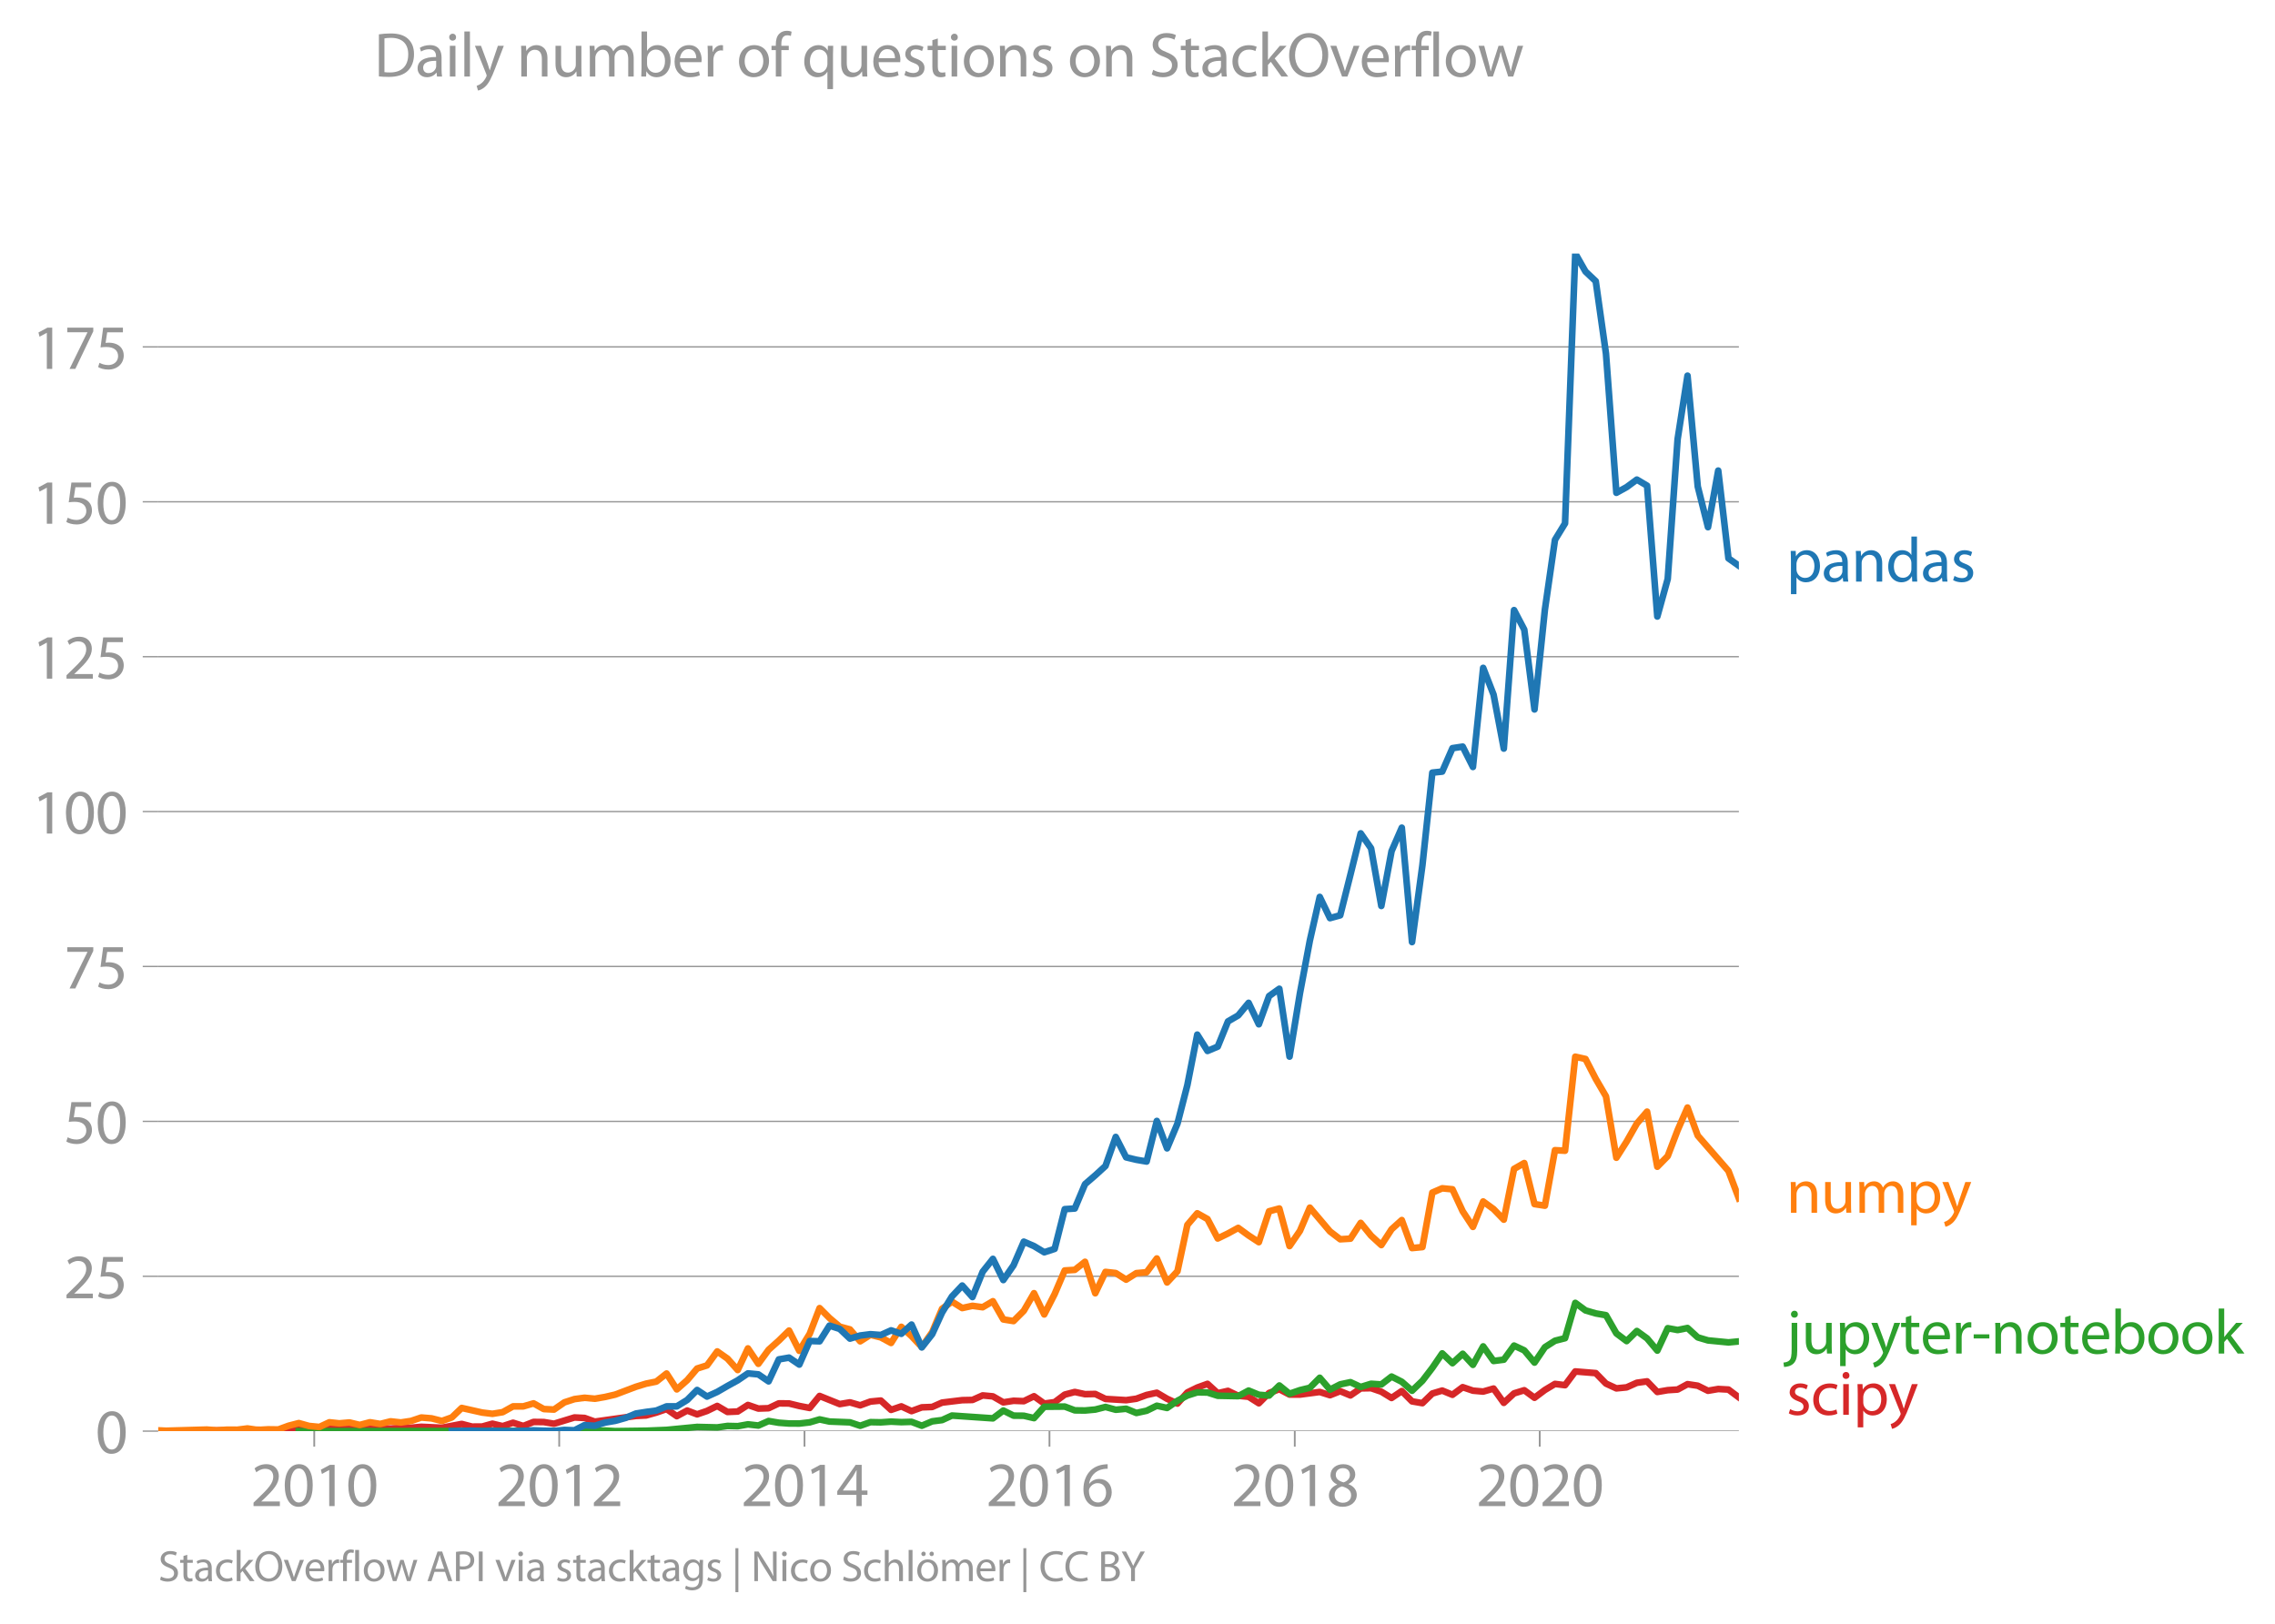 <svg xmlns:xlink="http://www.w3.org/1999/xlink" width="685.316" height="489.243" viewBox="0 0 513.987 366.932" xmlns="http://www.w3.org/2000/svg"><defs><style>*{stroke-linejoin:round;stroke-linecap:butt}</style></defs><g id="figure_1"><path d="M0 366.932h513.987V0H0v366.932z" style="fill:none" id="patch_1"/><g id="axes_1"><path d="M35.745 323.405h357.12V57.293H35.745v266.112z" style="fill:none" id="patch_2"/><g id="matplotlib.axis_1"><g id="xtick_1"><g id="line2d_1"><defs><path id="m0647a78b56" d="M0 0v3.5" style="stroke:#969696;stroke-width:.4"/></defs><use xlink:href="#m0647a78b56" x="70.998" y="323.405" style="fill:#969696;stroke:#969696;stroke-width:.4"/></g><g style="fill:#969696" transform="matrix(.14 0 0 -.14 56.635 340.345)" id="text_1"><defs><path id="MyriadPro-Regular-32" d="M2944 0v467H1075v13l333 307c877 845 1434 1466 1434 2234 0 595-378 1209-1274 1209-480 0-890-179-1178-422l180-397c192 160 505 352 883 352 621 0 825-390 825-813-6-627-486-1164-1548-2176L288 346V0h2656z" transform="scale(.016)"/><path id="MyriadPro-Regular-30" d="M1677 4230c-845 0-1447-768-1447-2163C243 691 794-70 1606-70c922 0 1447 780 1447 2195 0 1325-499 2105-1376 2105zm-32-435c582 0 845-672 845-1696 0-1062-276-1734-852-1734-512 0-844 614-844 1696 0 1133 358 1734 851 1734z" transform="scale(.016)"/><path id="MyriadPro-Regular-31" d="M1510 0h544v4160h-480l-908-486 108-429 724 390h12V0z" transform="scale(.016)"/></defs><use xlink:href="#MyriadPro-Regular-32"/><use xlink:href="#MyriadPro-Regular-30" x="51.3"/><use xlink:href="#MyriadPro-Regular-31" x="102.6"/><use xlink:href="#MyriadPro-Regular-30" x="153.9"/></g></g><g id="xtick_2"><use xlink:href="#m0647a78b56" x="126.342" y="323.405" style="fill:#969696;stroke:#969696;stroke-width:.4" id="line2d_2"/><g style="fill:#969696" transform="matrix(.14 0 0 -.14 111.979 340.345)" id="text_2"><use xlink:href="#MyriadPro-Regular-32"/><use xlink:href="#MyriadPro-Regular-30" x="51.3"/><use xlink:href="#MyriadPro-Regular-31" x="102.6"/><use xlink:href="#MyriadPro-Regular-32" x="153.9"/></g></g><g id="xtick_3"><use xlink:href="#m0647a78b56" x="181.762" y="323.405" style="fill:#969696;stroke:#969696;stroke-width:.4" id="line2d_3"/><g style="fill:#969696" transform="matrix(.14 0 0 -.14 167.399 340.345)" id="text_3"><defs><path id="MyriadPro-Regular-34" d="M2560 0v1133h582v441h-582v2586h-608L96 1504v-371h1933V0h531zM666 1574v13l1017 1415c115 192 218 371 346 614h19c-13-218-19-435-19-653V1574H666z" transform="scale(.016)"/></defs><use xlink:href="#MyriadPro-Regular-32"/><use xlink:href="#MyriadPro-Regular-30" x="51.3"/><use xlink:href="#MyriadPro-Regular-31" x="102.6"/><use xlink:href="#MyriadPro-Regular-34" x="153.9"/></g></g><g id="xtick_4"><use xlink:href="#m0647a78b56" x="237.106" y="323.405" style="fill:#969696;stroke:#969696;stroke-width:.4" id="line2d_4"/><g style="fill:#969696" transform="matrix(.14 0 0 -.14 222.743 340.345)" id="text_4"><defs><path id="MyriadPro-Regular-36" d="M2662 4224c-102 0-243-6-409-32-525-64-986-275-1331-614-410-410-704-1056-704-1876C218 621 800-70 1690-70c864 0 1382 704 1382 1465 0 813-518 1344-1254 1344-461 0-807-217-1005-480h-19c96 685 563 1331 1446 1479 160 25 307 32 422 25v461zM1690 365c-589 0-903 505-916 1190 0 103 26 186 64 250 154 301 468 512 807 512 518 0 857-359 857-954s-326-998-806-998h-6z" transform="scale(.016)"/></defs><use xlink:href="#MyriadPro-Regular-32"/><use xlink:href="#MyriadPro-Regular-30" x="51.3"/><use xlink:href="#MyriadPro-Regular-31" x="102.6"/><use xlink:href="#MyriadPro-Regular-36" x="153.9"/></g></g><g id="xtick_5"><use xlink:href="#m0647a78b56" x="292.525" y="323.405" style="fill:#969696;stroke:#969696;stroke-width:.4" id="line2d_5"/><g style="fill:#969696" transform="matrix(.14 0 0 -.14 278.162 340.345)" id="text_5"><defs><path id="MyriadPro-Regular-38" d="M1062 2170c-512-218-825-589-825-1114C237 448 762-70 1632-70c794 0 1414 486 1414 1209 0 506-320 871-838 1075v20c512 243 685 620 685 972 0 519-403 1024-1210 1024-729 0-1286-448-1286-1107 0-358 198-717 659-934l6-19zm583-1831c-531 0-851 371-832 794 0 397 262 717 749 857 563-160 915-403 915-908 0-423-327-743-832-743zm6 3488c506 0 704-345 704-678 0-378-275-634-633-755-480 128-794 352-794 768 0 358 256 665 723 665z" transform="scale(.016)"/></defs><use xlink:href="#MyriadPro-Regular-32"/><use xlink:href="#MyriadPro-Regular-30" x="51.3"/><use xlink:href="#MyriadPro-Regular-31" x="102.6"/><use xlink:href="#MyriadPro-Regular-38" x="153.9"/></g></g><g id="xtick_6"><use xlink:href="#m0647a78b56" x="347.869" y="323.405" style="fill:#969696;stroke:#969696;stroke-width:.4" id="line2d_6"/><g style="fill:#969696" transform="matrix(.14 0 0 -.14 333.506 340.345)" id="text_6"><use xlink:href="#MyriadPro-Regular-32"/><use xlink:href="#MyriadPro-Regular-30" x="51.3"/><use xlink:href="#MyriadPro-Regular-32" x="102.6"/><use xlink:href="#MyriadPro-Regular-30" x="153.9"/></g></g></g><g id="matplotlib.axis_2"><g id="ytick_1"><path d="M35.745 323.405h357.12" clip-path="url(#p6d1db9b1f3)" style="fill:none;stroke:#969696;stroke-width:.3;stroke-linecap:square" id="line2d_7"/><g id="line2d_8"><defs><path id="m943d283bbe" d="M0 0h-3.5" style="stroke:#969696;stroke-width:.3"/></defs><use xlink:href="#m943d283bbe" x="35.745" y="323.405" style="fill:#969696;stroke:#969696;stroke-width:.3"/></g><use xlink:href="#MyriadPro-Regular-30" style="fill:#969696" transform="matrix(.14 0 0 -.14 21.563 328.375)" id="text_7"/></g><g id="ytick_2"><path d="M35.745 288.403h357.12" clip-path="url(#p6d1db9b1f3)" style="fill:none;stroke:#969696;stroke-width:.3;stroke-linecap:square" id="line2d_9"/><use xlink:href="#m943d283bbe" x="35.745" y="288.403" style="fill:#969696;stroke:#969696;stroke-width:.3" id="line2d_10"/><g style="fill:#969696" transform="matrix(.14 0 0 -.14 14.382 293.373)" id="text_8"><defs><path id="MyriadPro-Regular-35" d="M2771 4160H781L512 2163c154 19 339 45 576 45 832 0 1190-384 1197-922 0-556-455-902-986-902-377 0-717 128-889 230L269 186C467 58 851-70 1306-70c902 0 1548 608 1548 1420 0 525-268 884-595 1069-256 154-576 224-896 224-153 0-243-13-339-25l160 1068h1587v474z" transform="scale(.016)"/></defs><use xlink:href="#MyriadPro-Regular-32"/><use xlink:href="#MyriadPro-Regular-35" x="51.3"/></g></g><g id="ytick_3"><path d="M35.745 253.4h357.12" clip-path="url(#p6d1db9b1f3)" style="fill:none;stroke:#969696;stroke-width:.3;stroke-linecap:square" id="line2d_11"/><use xlink:href="#m943d283bbe" x="35.745" y="253.4" style="fill:#969696;stroke:#969696;stroke-width:.3" id="line2d_12"/><g style="fill:#969696" transform="matrix(.14 0 0 -.14 14.382 258.37)" id="text_9"><use xlink:href="#MyriadPro-Regular-35"/><use xlink:href="#MyriadPro-Regular-30" x="51.3"/></g></g><g id="ytick_4"><path d="M35.745 218.398h357.12" clip-path="url(#p6d1db9b1f3)" style="fill:none;stroke:#969696;stroke-width:.3;stroke-linecap:square" id="line2d_13"/><use xlink:href="#m943d283bbe" x="35.745" y="218.398" style="fill:#969696;stroke:#969696;stroke-width:.3" id="line2d_14"/><g style="fill:#969696" transform="matrix(.14 0 0 -.14 14.382 223.368)" id="text_10"><defs><path id="MyriadPro-Regular-37" d="M365 4160v-467h2035v-13L595 0h583l1811 3789v371H365z" transform="scale(.016)"/></defs><use xlink:href="#MyriadPro-Regular-37"/><use xlink:href="#MyriadPro-Regular-35" x="51.3"/></g></g><g id="ytick_5"><path d="M35.745 183.395h357.12" clip-path="url(#p6d1db9b1f3)" style="fill:none;stroke:#969696;stroke-width:.3;stroke-linecap:square" id="line2d_15"/><use xlink:href="#m943d283bbe" x="35.745" y="183.395" style="fill:#969696;stroke:#969696;stroke-width:.3" id="line2d_16"/><g style="fill:#969696" transform="matrix(.14 0 0 -.14 7.2 188.365)" id="text_11"><use xlink:href="#MyriadPro-Regular-31"/><use xlink:href="#MyriadPro-Regular-30" x="51.3"/><use xlink:href="#MyriadPro-Regular-30" x="102.6"/></g></g><g id="ytick_6"><path d="M35.745 148.393h357.12" clip-path="url(#p6d1db9b1f3)" style="fill:none;stroke:#969696;stroke-width:.3;stroke-linecap:square" id="line2d_17"/><use xlink:href="#m943d283bbe" x="35.745" y="148.393" style="fill:#969696;stroke:#969696;stroke-width:.3" id="line2d_18"/><g style="fill:#969696" transform="matrix(.14 0 0 -.14 7.2 153.363)" id="text_12"><use xlink:href="#MyriadPro-Regular-31"/><use xlink:href="#MyriadPro-Regular-32" x="51.3"/><use xlink:href="#MyriadPro-Regular-35" x="102.6"/></g></g><g id="ytick_7"><path d="M35.745 113.39h357.12" clip-path="url(#p6d1db9b1f3)" style="fill:none;stroke:#969696;stroke-width:.3;stroke-linecap:square" id="line2d_19"/><use xlink:href="#m943d283bbe" x="35.745" y="113.39" style="fill:#969696;stroke:#969696;stroke-width:.3" id="line2d_20"/><g style="fill:#969696" transform="matrix(.14 0 0 -.14 7.2 118.36)" id="text_13"><use xlink:href="#MyriadPro-Regular-31"/><use xlink:href="#MyriadPro-Regular-35" x="51.3"/><use xlink:href="#MyriadPro-Regular-30" x="102.6"/></g></g><g id="ytick_8"><path d="M35.745 78.388h357.12" clip-path="url(#p6d1db9b1f3)" style="fill:none;stroke:#969696;stroke-width:.3;stroke-linecap:square" id="line2d_21"/><use xlink:href="#m943d283bbe" x="35.745" y="78.388" style="fill:#969696;stroke:#969696;stroke-width:.3" id="line2d_22"/><g style="fill:#969696" transform="matrix(.14 0 0 -.14 7.2 83.358)" id="text_14"><use xlink:href="#MyriadPro-Regular-31"/><use xlink:href="#MyriadPro-Regular-37" x="51.3"/><use xlink:href="#MyriadPro-Regular-35" x="102.6"/></g></g></g><path d="m39.839 323.405 11.447-.187 4.625.094 2.312-.223 4.663.223 2.314-.313 2.31-.06 2.313.24 2.35-.451 2.237.127 4.548-.243 2.313.025 2.312-.352 2.312.443 2.35.09 2.313-.16 2.314-.02 2.31-.213 4.663.212 4.472-.858 2.313.6 2.313-.013 2.312-.641 2.312.551 2.35-.768 2.313.73 2.314-.91 2.31.024 2.313.382 4.624-1.419 2.273.11 2.314.833 6.937-.97 2.35-.315 2.313-.115 2.314-.653 2.31-.794 2.313 1.607 2.35-1.265 2.236.852 2.235-.761 2.314-1.133 2.312 1.358 2.313-.098 2.312-1.482 2.35.813 2.313-.077 2.314-1.098 2.31.024 2.313.563 2.35.452 2.236-2.711 4.55 1.836 2.311-.39 2.313.67 2.312-.85 2.35-.226 2.313 2.103 2.314-.793 2.31 1.073 2.313-.847 2.35-.09 2.236-.986 4.55-.55 2.311-.046 2.313-1.028 2.312.216 2.35 1.354 2.313-.356 2.313.085 2.311-1.112 2.313 1.654 2.35-.316 2.274-1.707 2.273-.596 2.314.498 2.312-.046 2.313 1.12 4.662.28 2.312-.327 2.314-.848 2.311-.505 2.312 1.363 2.35 1.084 2.237-2.517 2.235-1.096 2.314-.841 2.312 2.106 2.312-.52 2.313 1.107 2.35.226 2.312 1.468 2.314-2.326 2.311-.848 2.312 1.209h2.35l4.472-.587 2.314.732 2.312-.913 2.312.96 2.313-1.592 2.35-.045 2.312.796 2.314 1.417 2.31-1.557 2.313 2.325 2.35.406 2.237-2.177 2.235-.668 2.314.954 2.312-1.722 2.312.789 2.313.205 2.35-.678 2.312 3.226 2.314-2.142 2.31-.705 2.313 1.699 2.35-1.762 2.275-1.366 2.273.282 2.314-3.1 4.624.374 2.312 2.365 2.35 1.084 2.313-.229 2.314-1.036 2.31-.317 2.313 2.395 2.35-.407 2.237-.142 2.235-1.213 2.314.347 2.312 1.144 2.312-.398 2.312.127 2.35 1.761h0" clip-path="url(#p6d1db9b1f3)" style="fill:none;stroke:#d62728;stroke-width:1.5;stroke-linecap:square" id="line2d_23"/><path d="M67.51 323.405h4.663l62.205-.047 2.313-.088 2.312.135 6.975-.093 4.624-.187 6.9-.67 4.548.11 2.312-.334 2.313.054 2.312-.415 2.35.27 2.313-1.022 2.314.39 2.31.17 2.313.01 2.35-.27 2.236-.663 2.235.482 4.626.18 2.313.775 2.312-.82 2.35.046 2.313-.16 2.314.115 2.31-.068 2.313.88 2.35-.993 2.236-.287 2.235-1.023 9.251.633 2.35-1.762 2.313 1.152 2.313.022 2.311.538 2.313-2.57 4.624-.042 2.273.855 2.314.03 2.312-.21 2.313-.583 2.312.628 2.35-.226 2.312.951 2.314-.5 2.311-1.133 2.312.501 2.35-1.626 2.237-1.185 2.235-.712 2.314.035 2.312.733 4.625.09 2.35-1.264 2.312.954 2.314.175 2.311-2.275 2.312 1.868 2.35-.813 2.237-.542 2.235-2.258 2.314 2.678 2.312-1.187 2.312-.493 2.313 1.08 2.35-.723 2.312.157 2.314-1.783 2.31 1.176 2.313 2.03 2.35-2.257 2.237-2.92 2.235-3.268 2.314 2.215 2.312-2.125 2.312 2.498 2.313-4.169 2.35 3.297 2.312-.295 2.314-3.182 2.31 1.082 2.313 2.757 2.35-3.478 2.275-1.453 2.273-.58 2.314-7.98 2.312 1.703 2.312.677 2.312.407 2.35 4.11 2.313 1.737 2.314-2.28 2.31 1.673 2.313 2.754 2.35-5.059 2.237.409 2.235-.454 2.314 2.117 2.312.683 4.624.452 2.35-.226h0" clip-path="url(#p6d1db9b1f3)" style="fill:none;stroke:#2ca02c;stroke-width:1.5;stroke-linecap:square" id="line2d_24"/><path d="m35.745 323.23 1.783.085 9.21-.26 2.235.17 2.313-.147 2.313.011 2.312-.29 2.312.335 2.35-.135 2.313.033 2.314-.846 2.31-.601 2.313.646 2.35.226 2.237-1.052 2.235.239 2.313-.199 2.313.56 2.312-.607 2.312.381 2.35-.587 2.313.253 2.314-.343 2.31-.777 2.313.19 2.35.587 2.237-.797 2.235-2.139 4.626 1.039 2.312.28 2.312-.37 2.35-1.31h2.313l2.314-.678 2.31 1.284 2.313.116 2.35-1.626 2.274-.738 2.273-.3 2.314.215 2.313-.396 2.312-.537 4.662-1.766 2.313-.708 2.314-.467 2.31-1.82 2.313 3.582 2.35-2.078 2.236-2.634 2.235-.708 2.314-3.155 2.312 1.62 2.313 2.58 2.312-4.884 2.35 3.478 2.313-3.168 2.314-2.071 2.31-2.27 2.313 4.573 2.35-3.839 2.236-5.807 2.235 2.239 2.314 1.948 2.312.626 2.313 2.688 2.312-1.468 2.35.587 2.313 1.254 2.314-3.648 2.31 2.108 2.313 2.454 2.35-3.342 2.236-5.296 2.235-1.614 2.314 1.45 2.312-.502 2.313.316 2.312-1.355 2.35 4.11 2.313.372 2.313-2.314 2.311-3.986 2.313 4.8 2.35-4.608 2.274-5.323 2.273-.142 2.314-1.821 2.312 7.106 2.313-4.82 2.312.258 2.35 1.49 2.312-1.467 2.314-.204 2.311-3.11 2.312 5.414 2.35-2.53 2.237-10.471 2.235-2.626 2.314 1.3 2.312 4.39 2.312-1.124 2.313-1.27 2.35 1.717 2.312 1.513 2.314-6.978 2.311-.63 2.312 8.489 2.35-3.433 2.237-5.248 4.549 5.373 2.312 1.772 2.312-.138 2.313-3.565 2.35 2.89 2.312 2.122 2.314-3.567 2.31-2.08 2.313 6.325 2.35-.225 2.237-12.308 2.235-.97 2.314.224 2.312 4.97 2.312 3.524 2.313-5.738 2.35 1.716 2.312 2.388 2.314-11.466 2.31-1.321 2.313 9.27 2.35.362 2.275-12.542 2.273.121 2.314-21.246 2.312.516 2.312 4.477 2.312 3.969 2.35 13.865 2.313-3.646 2.314-4.077 2.31-2.69 2.313 12.446 2.35-2.394 2.237-5.859 2.235-5.116 2.314 6.336 6.936 7.981 2.35 6.188h0" clip-path="url(#p6d1db9b1f3)" style="fill:none;stroke:#ff7f0e;stroke-width:1.5;stroke-linecap:square" id="line2d_25"/><g style="fill:#1f77b4" transform="matrix(.14 0 0 -.14 403.578 131.427)" id="text_15"><defs><path id="MyriadPro-Regular-70" d="M467-1267h557V416h13c185-307 544-486 953-486 730 0 1408 550 1408 1664 0 940-563 1574-1312 1574-505 0-870-224-1100-602h-13l-26 532H442c12-295 25-615 25-1012v-3353zm557 3059c0 77 19 160 38 230 109 423 468 698 852 698 595 0 921-531 921-1152 0-710-345-1197-941-1197-403 0-742 269-844 659-13 71-26 148-26 231v531z" transform="scale(.016)"/><path id="MyriadPro-Regular-61" d="M2643 1901c0 621-230 1267-1177 1267-391 0-762-109-1018-275l128-371c218 140 518 230 806 230 634 0 704-461 704-717v-64C890 1978 224 1568 224 819c0-448 320-889 947-889 442 0 775 217 947 460h20l44-390h512c-38 211-51 474-51 742v1159zm-544-858c0-57-13-121-32-179-89-262-345-518-749-518-288 0-531 172-531 537 0 602 698 711 1312 698v-538z" transform="scale(.016)"/><path id="MyriadPro-Regular-6e" d="M467 0h563v1862c0 96 13 192 39 263 96 313 384 576 755 576 531 0 717-416 717-915V0h563v1850c0 1062-666 1318-1094 1318-512 0-871-288-1024-582h-13l-32 512H442c19-256 25-519 25-839V0z" transform="scale(.016)"/><path id="MyriadPro-Regular-64" d="M2579 4544V2694h-13c-140 250-460 474-934 474-755 0-1395-634-1389-1664C243 563 819-70 1568-70c506 0 883 262 1056 608h13l25-538h506c-19 211-26 525-26 800v3744h-563zm0-3245c0-89-6-166-25-243-103-422-448-672-826-672-608 0-915 518-915 1146 0 684 345 1196 928 1196 422 0 729-294 813-652 19-71 25-167 25-237v-538z" transform="scale(.016)"/><path id="MyriadPro-Regular-73" d="M250 147C467 19 781-70 1120-70c736 0 1158 390 1158 934 0 461-275 730-812 934-404 154-589 269-589 525 0 231 185 423 518 423 288 0 512-103 634-180l141 410c-173 102-448 192-762 192-666 0-1069-410-1069-909 0-371 263-678 819-877 416-153 576-300 576-569 0-256-192-461-601-461-282 0-576 115-743 224L250 147z" transform="scale(.016)"/></defs><use xlink:href="#MyriadPro-Regular-70"/><use xlink:href="#MyriadPro-Regular-61" x="56.9"/><use xlink:href="#MyriadPro-Regular-6e" x="105.1"/><use xlink:href="#MyriadPro-Regular-64" x="160.6"/><use xlink:href="#MyriadPro-Regular-61" x="217"/><use xlink:href="#MyriadPro-Regular-73" x="265.2"/></g><g style="fill:#ff7f0e" transform="matrix(.14 0 0 -.14 403.578 274.051)" id="text_16"><defs><path id="MyriadPro-Regular-75" d="M3059 3098h-563V1197c0-103-19-205-51-288-103-250-365-512-743-512-512 0-691 397-691 985v1716H448V1286C448 198 1030-70 1517-70c550 0 877 326 1024 576h13l32-506h499c-19 243-26 525-26 845v2253z" transform="scale(.016)"/><path id="MyriadPro-Regular-6d" d="M467 0h551v1869c0 96 12 192 44 275 90 282 346 563 698 563 429 0 646-358 646-851V0h551v1914c0 102 19 204 45 281 96 275 345 512 665 512 455 0 672-358 672-953V0h551v1824c0 1075-608 1344-1018 1344-294 0-499-77-685-218-128-96-249-230-345-403h-13c-135 365-455 621-877 621-512 0-800-275-973-570h-19l-26 500H442c19-256 25-519 25-839V0z" transform="scale(.016)"/><path id="MyriadPro-Regular-79" d="M58 3098 1203 243c26-70 39-115 39-147s-20-77-45-134c-128-288-320-506-474-628-166-140-352-230-493-275l141-473c141 25 416 121 691 364 384 333 660 877 1063 1940l845 2208h-596l-614-1818c-77-224-141-461-198-646h-13c-51 185-128 428-199 633L672 3098H58z" transform="scale(.016)"/></defs><use xlink:href="#MyriadPro-Regular-6e"/><use xlink:href="#MyriadPro-Regular-75" x="55.5"/><use xlink:href="#MyriadPro-Regular-6d" x="110.6"/><use xlink:href="#MyriadPro-Regular-70" x="194"/><use xlink:href="#MyriadPro-Regular-79" x="250.9"/></g><g style="fill:#2ca02c" transform="matrix(.14 0 0 -.14 403.578 305.873)" id="text_17"><defs><path id="MyriadPro-Regular-6a" d="M-230-1350c300 0 710 102 960 352 275 281 371 672 371 1273v2823H538V493c0-743-58-992-212-1165C192-819-32-890-288-909l58-441zM826 4320c-212 0-359-154-359-352 0-186 135-346 346-346 224 0 358 160 352 346 0 198-135 352-339 352z" transform="scale(.016)"/><path id="MyriadPro-Regular-74" d="M595 3667v-569H115v-429h480V979c0-365 58-640 218-806C947 19 1158-70 1421-70c217 0 390 38 499 83l-26 422c-83-25-172-38-326-38-314 0-422 217-422 601v1671h806v429h-806v742l-551-173z" transform="scale(.016)"/><path id="MyriadPro-Regular-65" d="M2957 1446c6 58 19 148 19 263 0 569-269 1459-1280 1459-902 0-1453-736-1453-1670C243 563 813-70 1766-70c493 0 832 108 1031 198l-96 403c-211-89-455-160-858-160-563 0-1049 314-1062 1075h2176zM787 1850c45 390 295 915 864 915 634 0 787-557 781-915H787z" transform="scale(.016)"/><path id="MyriadPro-Regular-72" d="M467 0h557v1651c0 96 13 186 26 263 76 422 358 723 755 723 77 0 134-7 192-19v531c-51 13-96 19-160 19-378 0-717-262-858-678h-25l-20 608H442c19-288 25-602 25-967V0z" transform="scale(.016)"/><path id="MyriadPro-Regular-2d" d="M192 1939v-416h1581v416H192z" transform="scale(.016)"/><path id="MyriadPro-Regular-6f" d="M1779 3168c-857 0-1536-608-1536-1645C243 544 890-70 1728-70c749 0 1542 499 1542 1644 0 948-601 1594-1491 1594zm-13-422c666 0 928-666 928-1191 0-697-403-1203-940-1203-551 0-941 512-941 1190 0 589 288 1204 953 1204z" transform="scale(.016)"/><path id="MyriadPro-Regular-62" d="M467 800c0-275-13-589-25-800h486l26 512h19c230-410 589-582 1037-582 691 0 1388 550 1388 1657 7 941-537 1581-1305 1581-499 0-858-224-1056-570h-13v1946H467V800zm557 998c0 90 19 167 32 231 115 429 474 691 858 691 601 0 921-531 921-1152 0-710-352-1190-941-1190-409 0-736 268-844 659-13 64-26 134-26 205v556z" transform="scale(.016)"/><path id="MyriadPro-Regular-6b" d="M1024 4544H467V0h557v1165l288 320L2381 0h685L1702 1824l1197 1274h-678l-909-1069c-90-109-198-243-275-352h-13v2867z" transform="scale(.016)"/></defs><use xlink:href="#MyriadPro-Regular-6a"/><use xlink:href="#MyriadPro-Regular-75" x="24.3"/><use xlink:href="#MyriadPro-Regular-70" x="79.4"/><use xlink:href="#MyriadPro-Regular-79" x="136.3"/><use xlink:href="#MyriadPro-Regular-74" x="183.4"/><use xlink:href="#MyriadPro-Regular-65" x="216.5"/><use xlink:href="#MyriadPro-Regular-72" x="266.6"/><use xlink:href="#MyriadPro-Regular-2d" x="299.3"/><use xlink:href="#MyriadPro-Regular-6e" x="330"/><use xlink:href="#MyriadPro-Regular-6f" x="385.5"/><use xlink:href="#MyriadPro-Regular-74" x="440.4"/><use xlink:href="#MyriadPro-Regular-65" x="473.5"/><use xlink:href="#MyriadPro-Regular-62" x="523.6"/><use xlink:href="#MyriadPro-Regular-6f" x="580.5"/><use xlink:href="#MyriadPro-Regular-6f" x="635.4"/><use xlink:href="#MyriadPro-Regular-6b" x="690.3"/></g><g style="fill:#d62728" transform="matrix(.14 0 0 -.14 403.578 319.712)" id="text_18"><defs><path id="MyriadPro-Regular-63" d="M2579 538c-160-71-371-154-691-154-614 0-1075 442-1075 1158 0 647 384 1172 1094 1172 307 0 519-71 653-148l128 436c-154 76-448 160-781 160-1011 0-1664-692-1664-1645C243 570 851-70 1786-70c416 0 742 108 889 185l-96 423z" transform="scale(.016)"/><path id="MyriadPro-Regular-69" d="M1030 0v3098H467V0h563zM749 4320c-205 0-352-154-352-352 0-192 141-346 339-346 224 0 365 154 358 346 0 198-134 352-345 352z" transform="scale(.016)"/></defs><use xlink:href="#MyriadPro-Regular-73"/><use xlink:href="#MyriadPro-Regular-63" x="39.6"/><use xlink:href="#MyriadPro-Regular-69" x="84.4"/><use xlink:href="#MyriadPro-Regular-70" x="107.8"/><use xlink:href="#MyriadPro-Regular-79" x="164.7"/></g><g style="fill:#969696" transform="matrix(.097 0 0 -.097 35.745 357.303)" id="text_19"><defs><path id="MyriadPro-Regular-53" d="M269 211C499 58 954-70 1370-70c1017 0 1510 582 1510 1248 0 633-371 985-1101 1267-595 230-857 429-857 832 0 294 224 646 812 646 391 0 679-128 820-205l153 455c-192 109-512 211-953 211-839 0-1396-499-1396-1171 0-608 436-973 1140-1223 582-224 812-454 812-857 0-435-332-736-902-736-384 0-749 128-998 281L269 211z" transform="scale(.016)"/><path id="MyriadPro-Regular-4f" d="M2234 4384c-1152 0-2004-896-2004-2266C230 813 1030-70 2170-70c1100 0 2003 787 2003 2272 0 1280-762 2182-1939 2182zm-26-454c928 0 1376-896 1376-1754 0-979-499-1792-1382-1792-877 0-1376 826-1376 1747 0 947 460 1799 1382 1799z" transform="scale(.016)"/><path id="MyriadPro-Regular-76" d="M83 3098 1261 0h537l1216 3098h-588l-602-1741c-102-282-192-538-262-794h-20c-64 256-147 512-249 794L685 3098H83z" transform="scale(.016)"/><path id="MyriadPro-Regular-66" d="M1082 0v2669h748v429h-748v166c0 474 121 896 601 896 160 0 275-32 359-70l76 435c-108 45-281 89-480 89-262 0-544-83-755-288-262-249-358-646-358-1081v-147H90v-429h435V0h557z" transform="scale(.016)"/><path id="MyriadPro-Regular-6c" d="M467 0h563v4544H467V0z" transform="scale(.016)"/><path id="MyriadPro-Regular-77" d="M115 3098 1050 0h512l499 1472c109 333 205 653 281 1024h13c77-365 167-672 275-1018L3104 0h512l998 3098h-556l-442-1556c-102-364-186-691-237-1004h-19c-70 313-160 640-275 1011l-480 1549h-474l-505-1575c-103-339-205-672-276-985h-19c-57 320-141 640-230 985L691 3098H115z" transform="scale(.016)"/><path id="MyriadPro-Regular-41" d="M2714 1357 3174 0h596L2298 4314h-672L160 0h576l448 1357h1530zm-1415 435 423 1248c83 262 153 525 217 781h13c64-250 128-506 224-787l422-1242H1299z" transform="scale(.016)"/><path id="MyriadPro-Regular-50" d="M486 0h557v1728c128-32 282-38 448-38 544 0 1024 160 1319 473 217 224 332 531 332 922 0 384-140 697-377 902-256 231-659 359-1210 359-448 0-800-39-1069-84V0zm557 3859c96 26 282 45 525 45 614 0 1018-275 1018-845 0-595-410-921-1082-921-186 0-339 12-461 44v1677z" transform="scale(.016)"/><path id="MyriadPro-Regular-49" d="M486 4314V0h557v4314H486z" transform="scale(.016)"/><path id="MyriadPro-Regular-67" d="M3110 2246c0 378 13 628 26 852h-493l-25-468h-13c-135 256-429 538-967 538-710 0-1395-595-1395-1645C243 666 794 13 1562 13c480 0 812 230 985 518h13V186c0-781-422-1082-998-1082-384 0-704 115-909 243l-141-429c250-166 659-256 1030-256 391 0 826 90 1127 372 301 268 441 704 441 1414v1798zm-556-928c0-96-13-204-45-300-122-359-435-576-781-576-608 0-915 505-915 1113 0 717 384 1171 921 1171 410 0 685-268 788-595 25-77 32-160 32-256v-557z" transform="scale(.016)"/><path id="MyriadPro-Regular-7c" d="M550 4800v-6400h429v6400H550z" transform="scale(.016)"/><path id="MyriadPro-Regular-4e" d="M1011 0v1843c0 717-13 1235-45 1779l20 7c217-467 505-960 806-1440L3162 0h563v4314h-525V2509c0-672 13-1197 64-1773l-13-6c-205 441-454 896-774 1401L1094 4314H486V0h525z" transform="scale(.016)"/><path id="MyriadPro-Regular-68" d="M467 0h563v1869c0 109 7 192 39 269 102 307 390 563 755 563 531 0 717-423 717-922V0h563v1843c0 1069-666 1325-1082 1325-211 0-409-64-576-160-172-96-313-237-403-397h-13v1933H467V0z" transform="scale(.016)"/><path id="MyriadPro-Regular-f6" d="M1165 3648c185 0 313 154 313 326 0 186-134 327-313 327s-327-147-327-327c0-172 135-326 320-326h7zm1184 0c185 0 313 154 313 326 0 186-134 327-313 327s-320-147-320-327c0-172 128-326 313-326h7zm-570-480c-857 0-1536-608-1536-1645C243 544 890-70 1728-70c749 0 1542 499 1542 1644 0 948-601 1594-1491 1594zm-13-422c666 0 928-666 928-1191 0-697-403-1203-940-1203-551 0-941 512-941 1190 0 589 288 1204 953 1204z" transform="scale(.016)"/><path id="MyriadPro-Regular-43" d="M3386 582c-224-108-570-179-909-179-1050 0-1658 679-1658 1735 0 1132 672 1779 1683 1779 359 0 660-77 871-179l134 454c-147 77-486 192-1024 192-1337 0-2253-915-2253-2266C230 704 1146-70 2362-70c524 0 934 108 1139 211l-115 441z" transform="scale(.016)"/><path id="MyriadPro-Regular-42" d="M486 13c186-26 480-51 864-51 704 0 1191 128 1492 403 217 211 364 493 364 864 0 640-480 979-889 1081v13c454 167 729 531 729 947 0 340-134 596-358 762-269 218-627 314-1184 314-390 0-774-39-1018-90V13zm557 3865c90 20 237 39 493 39 563 0 947-199 947-704 0-416-345-723-934-723h-506v1388zm0-1811h461c608 0 1114-243 1114-832 0-627-532-838-1108-838-198 0-358 6-467 25v1645z" transform="scale(.016)"/><path id="MyriadPro-Regular-59" d="M2010 0v1837l1446 2477h-634l-620-1191c-167-326-314-608-436-889h-12c-135 300-263 563-429 889L717 4314H83l1363-2484V0h564z" transform="scale(.016)"/></defs><use xlink:href="#MyriadPro-Regular-53"/><use xlink:href="#MyriadPro-Regular-74" x="49.3"/><use xlink:href="#MyriadPro-Regular-61" x="82.4"/><use xlink:href="#MyriadPro-Regular-63" x="130.6"/><use xlink:href="#MyriadPro-Regular-6b" x="175.4"/><use xlink:href="#MyriadPro-Regular-4f" x="222.3"/><use xlink:href="#MyriadPro-Regular-76" x="291.2"/><use xlink:href="#MyriadPro-Regular-65" x="339.3"/><use xlink:href="#MyriadPro-Regular-72" x="389.4"/><use xlink:href="#MyriadPro-Regular-66" x="422.1"/><use xlink:href="#MyriadPro-Regular-6c" x="451.3"/><use xlink:href="#MyriadPro-Regular-6f" x="474.9"/><use xlink:href="#MyriadPro-Regular-77" x="529.8"/><use xlink:href="#MyriadPro-Regular-20" x="603.4"/><use xlink:href="#MyriadPro-Regular-41" x="624.6"/><use xlink:href="#MyriadPro-Regular-50" x="685.8"/><use xlink:href="#MyriadPro-Regular-49" x="739"/><use xlink:href="#MyriadPro-Regular-20" x="762.9"/><use xlink:href="#MyriadPro-Regular-76" x="784.1"/><use xlink:href="#MyriadPro-Regular-69" x="832.2"/><use xlink:href="#MyriadPro-Regular-61" x="855.6"/><use xlink:href="#MyriadPro-Regular-20" x="903.8"/><use xlink:href="#MyriadPro-Regular-73" x="925"/><use xlink:href="#MyriadPro-Regular-74" x="964.6"/><use xlink:href="#MyriadPro-Regular-61" x="997.7"/><use xlink:href="#MyriadPro-Regular-63" x="1045.9"/><use xlink:href="#MyriadPro-Regular-6b" x="1090.7"/><use xlink:href="#MyriadPro-Regular-74" x="1137.6"/><use xlink:href="#MyriadPro-Regular-61" x="1170.7"/><use xlink:href="#MyriadPro-Regular-67" x="1218.9"/><use xlink:href="#MyriadPro-Regular-73" x="1274.8"/><use xlink:href="#MyriadPro-Regular-20" x="1314.4"/><use xlink:href="#MyriadPro-Regular-7c" x="1335.6"/><use xlink:href="#MyriadPro-Regular-20" x="1359.5"/><use xlink:href="#MyriadPro-Regular-4e" x="1380.7"/><use xlink:href="#MyriadPro-Regular-69" x="1446.5"/><use xlink:href="#MyriadPro-Regular-63" x="1469.9"/><use xlink:href="#MyriadPro-Regular-6f" x="1514.7"/><use xlink:href="#MyriadPro-Regular-20" x="1569.6"/><use xlink:href="#MyriadPro-Regular-53" x="1590.8"/><use xlink:href="#MyriadPro-Regular-63" x="1640.1"/><use xlink:href="#MyriadPro-Regular-68" x="1684.9"/><use xlink:href="#MyriadPro-Regular-6c" x="1740.4"/><use xlink:href="#MyriadPro-Regular-f6" x="1764"/><use xlink:href="#MyriadPro-Regular-6d" x="1818.9"/><use xlink:href="#MyriadPro-Regular-65" x="1902.3"/><use xlink:href="#MyriadPro-Regular-72" x="1952.4"/><use xlink:href="#MyriadPro-Regular-20" x="1985.1"/><use xlink:href="#MyriadPro-Regular-7c" x="2006.3"/><use xlink:href="#MyriadPro-Regular-20" x="2030.2"/><use xlink:href="#MyriadPro-Regular-43" x="2051.4"/><use xlink:href="#MyriadPro-Regular-43" x="2109.4"/><use xlink:href="#MyriadPro-Regular-20" x="2167.4"/><use xlink:href="#MyriadPro-Regular-42" x="2188.6"/><use xlink:href="#MyriadPro-Regular-59" x="2242.8"/></g><g style="fill:#969696" transform="matrix(.14 0 0 -.14 84.518 17.293)" id="text_20"><defs><path id="MyriadPro-Regular-44" d="M486 13c282-32 615-51 1012-51 838 0 1504 217 1907 620 403 397 621 973 621 1677 0 698-224 1197-608 1549-378 352-948 538-1748 538-441 0-844-39-1184-90V13zm557 3833c147 32 365 58 653 58 1178 0 1754-646 1747-1664 0-1165-646-1830-1837-1830-217 0-422 6-563 32v3404z" transform="scale(.016)"/><path id="MyriadPro-Regular-71" d="M2579-1267h563v3513c0 320 7 589 20 852h-532l-19-468h-13c-153 301-473 538-953 538-653 0-1402-512-1402-1670C243 557 832-70 1555-70c499 0 845 243 1011 550h13v-1747zm0 2528c0-83-19-192-45-269-128-390-441-614-806-614-621 0-915 537-915 1152 0 697 352 1190 934 1190 423 0 723-294 807-640 19-70 25-160 25-237v-582z" transform="scale(.016)"/></defs><use xlink:href="#MyriadPro-Regular-44"/><use xlink:href="#MyriadPro-Regular-61" x="66.6"/><use xlink:href="#MyriadPro-Regular-69" x="114.8"/><use xlink:href="#MyriadPro-Regular-6c" x="138.2"/><use xlink:href="#MyriadPro-Regular-79" x="161.8"/><use xlink:href="#MyriadPro-Regular-20" x="208.9"/><use xlink:href="#MyriadPro-Regular-6e" x="230.1"/><use xlink:href="#MyriadPro-Regular-75" x="285.6"/><use xlink:href="#MyriadPro-Regular-6d" x="340.7"/><use xlink:href="#MyriadPro-Regular-62" x="424.1"/><use xlink:href="#MyriadPro-Regular-65" x="481"/><use xlink:href="#MyriadPro-Regular-72" x="531.1"/><use xlink:href="#MyriadPro-Regular-20" x="563.8"/><use xlink:href="#MyriadPro-Regular-6f" x="585"/><use xlink:href="#MyriadPro-Regular-66" x="639.9"/><use xlink:href="#MyriadPro-Regular-20" x="669.1"/><use xlink:href="#MyriadPro-Regular-71" x="690.3"/><use xlink:href="#MyriadPro-Regular-75" x="746.6"/><use xlink:href="#MyriadPro-Regular-65" x="801.7"/><use xlink:href="#MyriadPro-Regular-73" x="851.8"/><use xlink:href="#MyriadPro-Regular-74" x="891.4"/><use xlink:href="#MyriadPro-Regular-69" x="924.5"/><use xlink:href="#MyriadPro-Regular-6f" x="947.9"/><use xlink:href="#MyriadPro-Regular-6e" x="1002.8"/><use xlink:href="#MyriadPro-Regular-73" x="1058.3"/><use xlink:href="#MyriadPro-Regular-20" x="1097.9"/><use xlink:href="#MyriadPro-Regular-6f" x="1119.1"/><use xlink:href="#MyriadPro-Regular-6e" x="1174"/><use xlink:href="#MyriadPro-Regular-20" x="1229.5"/><use xlink:href="#MyriadPro-Regular-53" x="1250.7"/><use xlink:href="#MyriadPro-Regular-74" x="1300"/><use xlink:href="#MyriadPro-Regular-61" x="1333.1"/><use xlink:href="#MyriadPro-Regular-63" x="1381.3"/><use xlink:href="#MyriadPro-Regular-6b" x="1426.1"/><use xlink:href="#MyriadPro-Regular-4f" x="1473"/><use xlink:href="#MyriadPro-Regular-76" x="1541.9"/><use xlink:href="#MyriadPro-Regular-65" x="1590"/><use xlink:href="#MyriadPro-Regular-72" x="1640.1"/><use xlink:href="#MyriadPro-Regular-66" x="1672.8"/><use xlink:href="#MyriadPro-Regular-6c" x="1702"/><use xlink:href="#MyriadPro-Regular-6f" x="1725.6"/><use xlink:href="#MyriadPro-Regular-77" x="1780.5"/></g><path d="m102.082 323.405 2.235-.045 2.313-.048 2.313.093 2.312-.047 2.312.047h2.35l2.313-.047 2.314-.134 2.31.088 2.313.048 2.35-.226 2.274.078 2.273-1.162 2.314.142 2.313-.729 2.312-.391 2.312-.648 2.35-.993 2.313-.366 2.314-.312 2.31-.948h2.313l2.35-1.446 2.236-2.255 2.235 1.488 2.314-1.054 2.312-1.34 2.313-1.274 2.312-1.571 2.35.225 2.313 1.58 2.314-4.967 2.31-.4 2.313 1.574 2.35-5.329 2.236.068 2.235-3.546 2.314.746 2.312 2.19 2.313-.697 2.312-.297 2.35.181 2.313-1.05 2.314.779 2.31-2.087 2.313 5.158 2.35-2.98 2.236-4.898 2.235-3.639 2.314-2.461 2.312 2.597 2.313-5.724 2.312-2.903 2.35 4.788 2.313-3.332 2.313-5.34 2.311 1 2.313 1.394 2.35-.768 2.274-8.972 2.273-.151 2.314-5.504 2.312-1.993 2.313-2.114 2.312-6.558 2.35 4.607 2.312.55 2.314.398 2.311-9.171 2.312 6.19 2.35-5.6 2.237-8.697 2.235-11.401 2.314 3.687 2.312-.977 2.312-5.697 2.313-1.349 2.35-2.845 2.312 4.847 2.314-6.383 2.311-1.644 2.312 15.329 2.35-14.317 2.237-11.903 2.235-9.866 2.314 4.796 2.312-.641 2.312-9.206 2.313-9.312 2.35 3.388 2.312 13.017 2.314-12.385 2.31-5.302 2.313 25.852 2.35-17.389 2.237-20.904 2.235-.233 2.314-5.294 2.312-.351 2.312 4.598 2.313-22.393 2.35 6.052 2.312 12.187 2.314-31.291 2.31 4.41 2.313 18.036 2.35-22.582 2.275-15.75 2.273-3.716 2.314-60.975 2.312 4.068 2.312 2.186 2.312 16.377 2.35 31.434 2.313-1.281 2.314-1.7 2.31 1.373 2.313 29.565 2.35-8.491 2.237-31.585 2.235-14.347 2.314 25.045 2.312 9.19 2.312-12.784 2.312 19.829 2.35 1.671" clip-path="url(#p6d1db9b1f3)" style="fill:none;stroke:#1f77b4;stroke-width:1.5;stroke-linecap:square" id="line2d_26"/></g></g><defs><clipPath id="p6d1db9b1f3"><path d="M35.745 57.293h357.12v266.112H35.745z"/></clipPath></defs></svg>